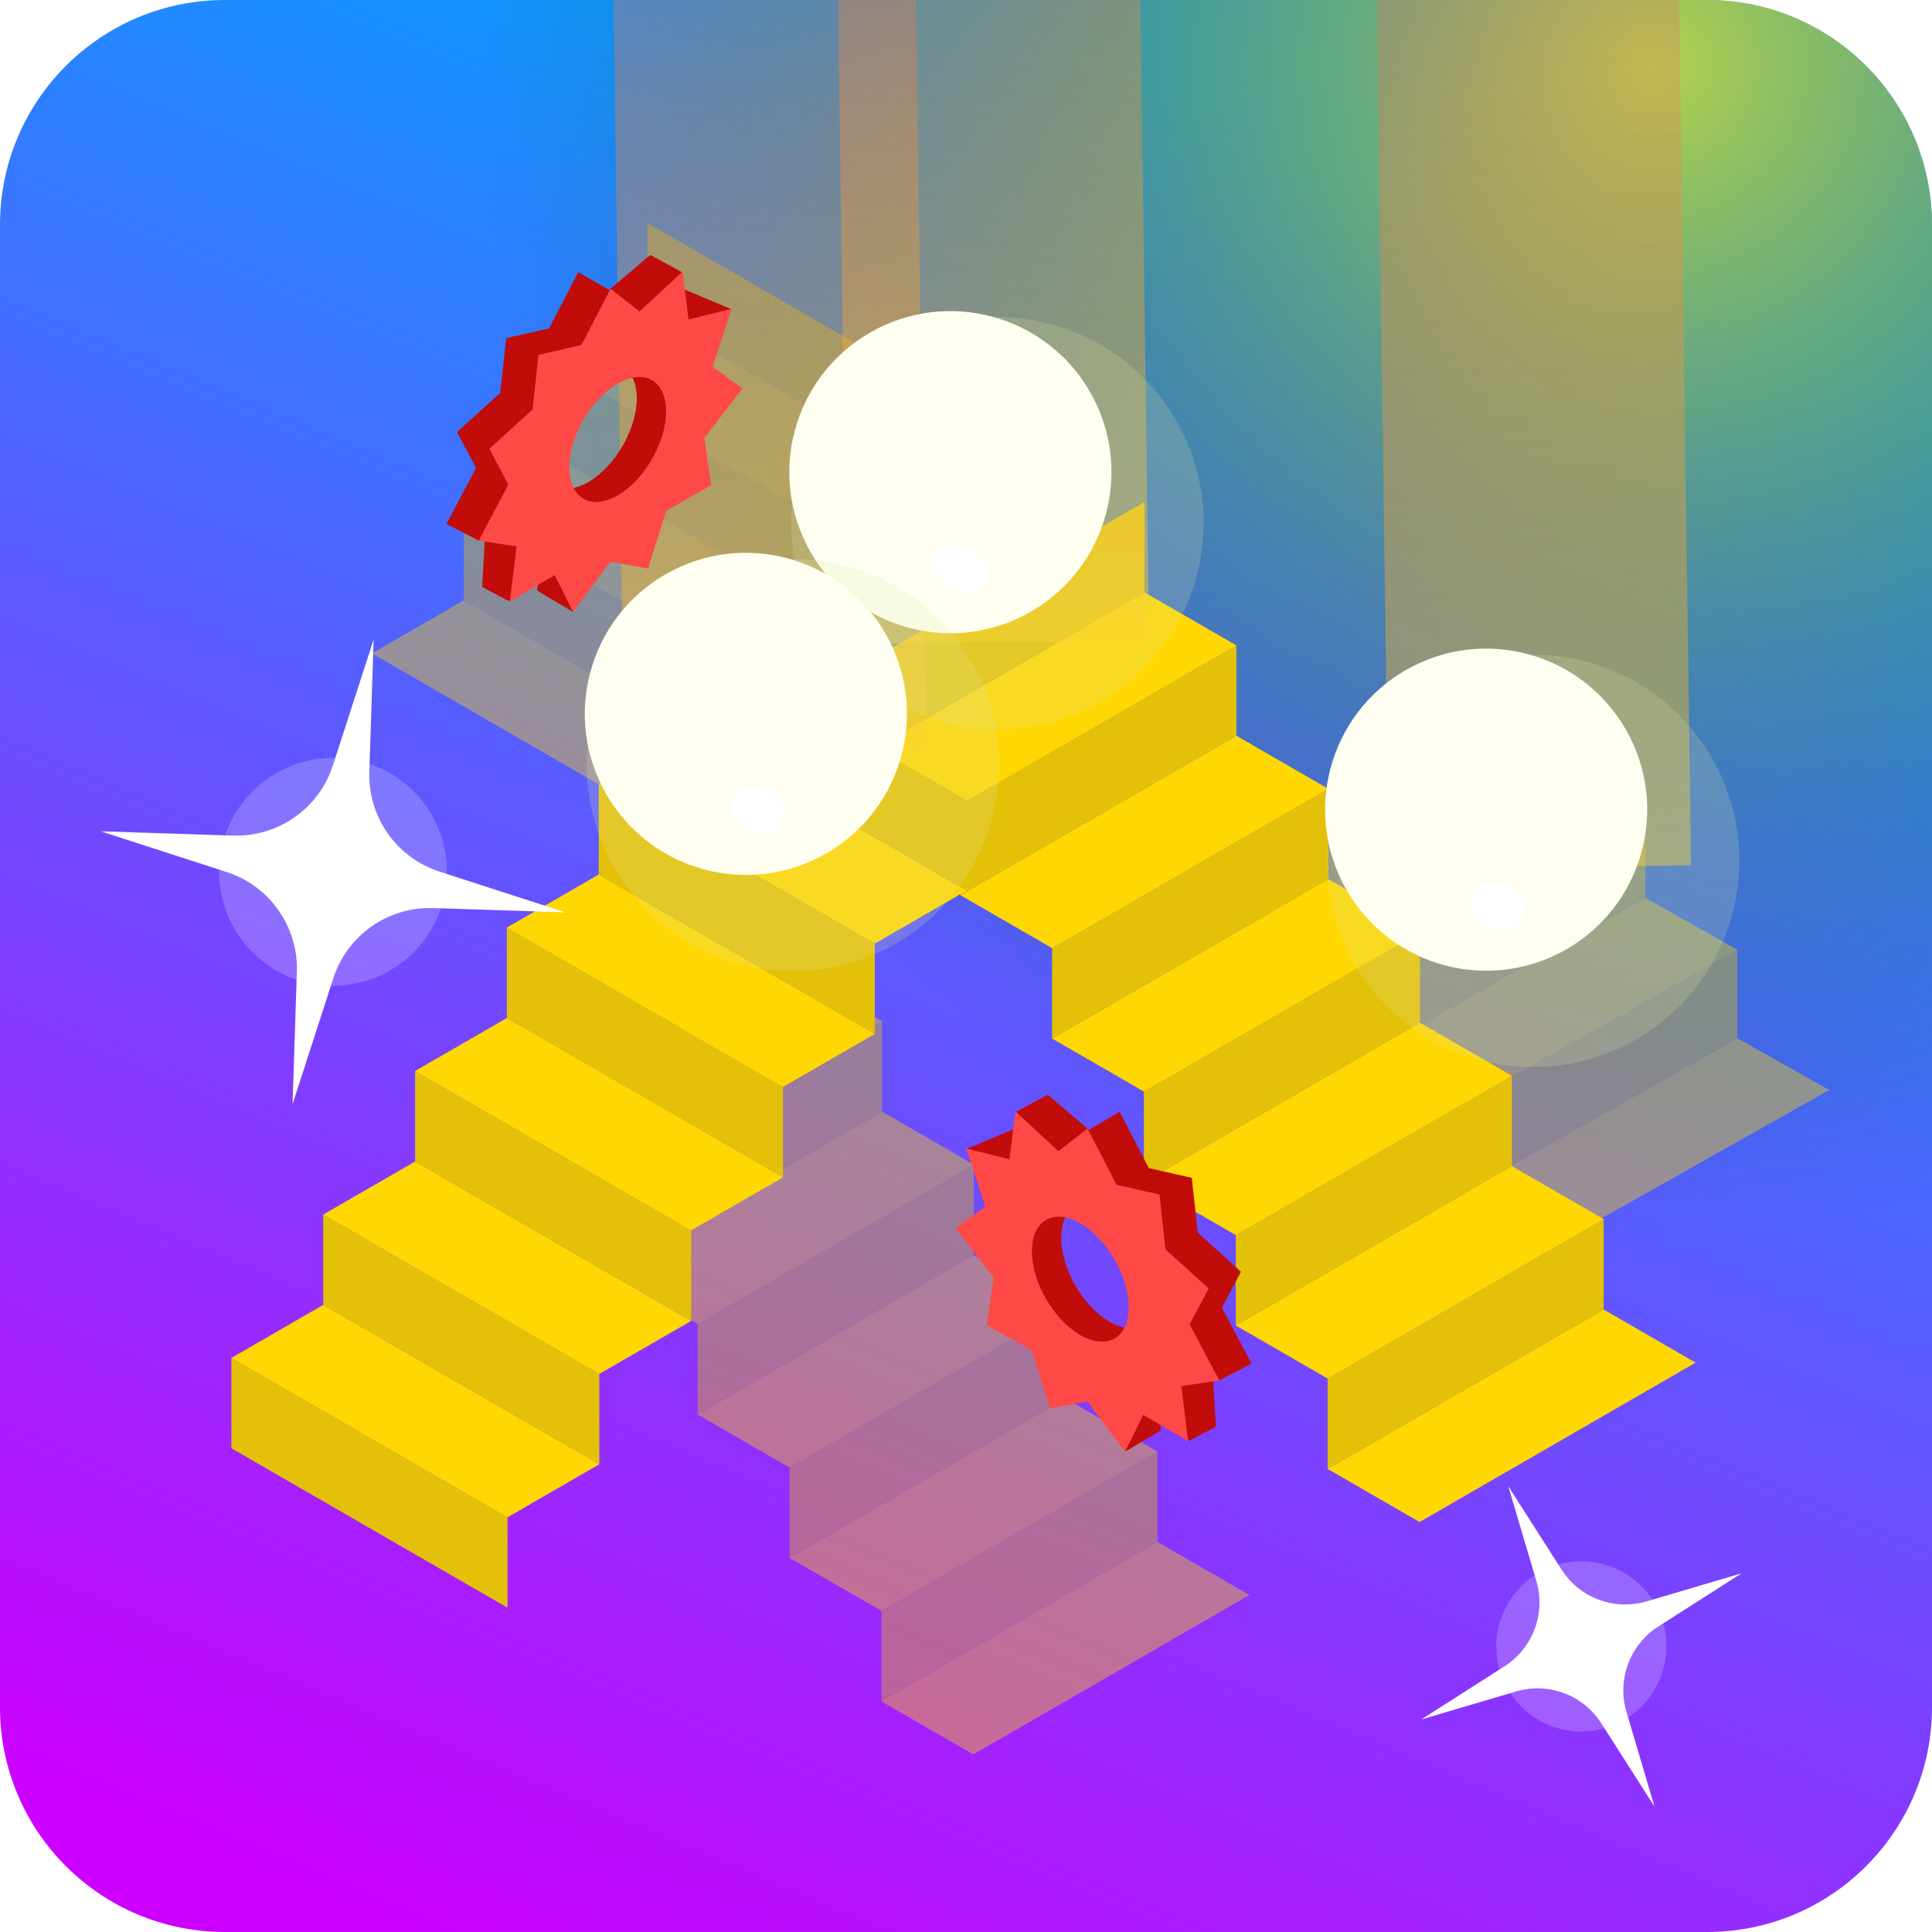 <svg width="189" height="189" viewBox="0 0 189 189" fill="none" xmlns="http://www.w3.org/2000/svg">
<g clip-path="url(#clip0_3281_313694)">
<path d="M0 22C0 9.85 9.85 0 22 0H167C179.15 0 189 9.85 189 22V167C189 179.15 179.15 189 167 189H22C9.85 189 0 179.15 0 167V22Z" fill="url(#paint0_linear_3281_313694)"/>
<circle opacity="0.7" cx="161.286" cy="6.815" r="114.036" fill="url(#paint1_radial_3281_313694)"/>
<g opacity="0.4">
<rect width="31.186" height="10.395" transform="matrix(-0.866 -0.5 -0.866 0.5 72.388 74.314)" fill="#FFD702"/>
<path d="M72.382 65.479L45.373 49.887L45.373 58.723L72.382 74.315L72.382 65.479Z" fill="#E3C108"/>
<rect width="31.186" height="10.395" transform="matrix(-0.866 -0.5 -0.866 0.5 81.37 60.282)" fill="#FFD702"/>
<path d="M81.364 51.447L54.355 35.855L54.355 44.691L81.364 60.282L81.364 51.447Z" fill="#E3C108"/>
<rect width="31.186" height="10.395" transform="matrix(-0.866 -0.5 -0.866 0.5 90.359 46.253)" fill="#FFD702"/>
<path d="M90.353 37.418L63.344 21.826L63.344 30.662L90.353 46.254L90.353 37.418Z" fill="#E3C108"/>
</g>
<g opacity="0.4">
<rect width="31.012" height="10.337" transform="matrix(0.871 -0.491 0.871 0.491 142.934 116.783)" fill="#FFD702"/>
<path d="M142.941 108.147L169.949 92.907L169.949 101.543L142.941 116.784L142.941 108.147Z" fill="#E3C108"/>
<rect width="31.012" height="10.337" transform="matrix(0.871 -0.491 0.871 0.491 133.952 103.067)" fill="#FFD702"/>
<path d="M133.958 94.432L160.967 79.191L160.967 87.828L133.959 103.068L133.958 94.432Z" fill="#E3C108"/>
<rect width="31.012" height="10.337" transform="matrix(0.871 -0.491 0.871 0.491 124.963 89.355)" fill="#FFD702"/>
<path d="M124.968 80.719L151.977 65.479L151.977 74.115L124.969 89.356L124.968 80.719Z" fill="#E3C108"/>
</g>
<rect width="31.186" height="10.395" transform="matrix(0.866 -0.5 0.866 0.5 129.868 143.696)" fill="#FFD702"/>
<path d="M129.874 134.861L156.883 119.269L156.883 128.104L129.875 143.696L129.874 134.861Z" fill="#E3C108"/>
<rect width="31.186" height="10.395" transform="matrix(0.866 -0.5 0.866 0.5 120.885 129.664)" fill="#FFD702"/>
<path d="M120.891 120.829L147.899 105.237L147.899 114.072L120.891 129.664L120.891 120.829Z" fill="#E3C108"/>
<rect width="31.186" height="10.395" transform="matrix(0.866 -0.5 0.866 0.5 111.896 115.635)" fill="#FFD702"/>
<path d="M111.902 106.8L138.911 91.208L138.911 100.044L111.902 115.636L111.902 106.8Z" fill="#E3C108"/>
<rect width="31.186" height="10.395" transform="matrix(0.866 -0.5 0.866 0.5 102.92 101.597)" fill="#FFD702"/>
<path d="M102.926 92.762L129.935 77.17L129.935 86.005L102.926 101.597L102.926 92.762Z" fill="#E3C108"/>
<rect width="31.186" height="10.395" transform="matrix(0.866 -0.5 0.866 0.5 93.937 87.564)" fill="#FFD702"/>
<path d="M93.943 78.73L120.952 63.138L120.952 71.973L93.943 87.565L93.943 78.73Z" fill="#E3C108"/>
<rect width="31.186" height="10.395" transform="matrix(0.866 -0.5 0.866 0.5 84.948 73.536)" fill="#FFD702"/>
<path d="M84.954 64.701L111.962 49.109L111.962 57.945L84.954 73.537L84.954 64.701Z" fill="#E3C108"/>
<g opacity="0.4">
<rect width="31.186" height="10.395" transform="matrix(0.866 -0.5 0.866 0.5 86.215 166.432)" fill="#FFD702"/>
<path d="M86.222 157.597L113.23 142.005L113.23 150.84L86.222 166.432L86.222 157.597Z" fill="#E3C108"/>
<rect width="31.186" height="10.395" transform="matrix(0.866 -0.5 0.866 0.5 77.233 152.399)" fill="#FFD702"/>
<path d="M77.239 143.564L104.248 127.972L104.248 136.808L77.239 152.4L77.239 143.564Z" fill="#E3C108"/>
<rect width="31.186" height="10.395" transform="matrix(0.866 -0.5 0.866 0.5 68.243 138.371)" fill="#FFD702"/>
<path d="M68.249 129.536L95.258 113.944L95.258 122.779L68.249 138.371L68.249 129.536Z" fill="#E3C108"/>
<rect width="31.186" height="10.395" transform="matrix(0.866 -0.5 0.866 0.5 59.268 124.332)" fill="#FFD702"/>
<path d="M59.274 115.497L86.282 99.905L86.282 108.741L59.274 124.333L59.274 115.497Z" fill="#E3C108"/>
<rect width="31.186" height="10.395" transform="matrix(0.866 -0.5 0.866 0.5 50.285 110.3)" fill="#FFD702"/>
<path d="M50.291 101.465L77.299 85.873L77.299 94.709L50.291 110.301L50.291 101.465Z" fill="#E3C108"/>
</g>
<path d="M49.647 148.438L22.638 132.846L22.638 141.682L49.647 157.274L49.647 148.438Z" fill="#E3C108"/>
<rect width="31.186" height="10.395" transform="matrix(-0.866 -0.5 -0.866 0.5 58.636 143.241)" fill="#FFD702"/>
<path d="M58.63 134.406L31.622 118.814L31.622 127.65L58.63 143.242L58.63 134.406Z" fill="#E3C108"/>
<rect width="31.186" height="10.395" transform="matrix(-0.866 -0.5 -0.866 0.5 67.625 129.213)" fill="#FFD702"/>
<path d="M67.619 120.378L40.611 104.786L40.611 113.621L67.619 129.213L67.619 120.378Z" fill="#E3C108"/>
<rect width="31.186" height="10.395" transform="matrix(-0.866 -0.5 -0.866 0.5 76.601 115.174)" fill="#FFD702"/>
<path d="M76.595 106.339L49.587 90.747L49.586 99.583L76.595 115.175L76.595 106.339Z" fill="#E3C108"/>
<rect width="31.186" height="10.395" transform="matrix(-0.866 -0.5 -0.866 0.5 85.583 101.142)" fill="#FFD702"/>
<path d="M85.578 92.307L58.569 76.715L58.569 85.551L85.578 101.143L85.578 92.307Z" fill="#E3C108"/>
<rect width="31.186" height="10.395" transform="matrix(-0.866 -0.5 -0.866 0.5 94.573 87.114)" fill="#FFD702"/>
<path d="M94.567 78.279L67.559 62.687L67.559 71.522L94.567 87.114L94.567 78.279Z" fill="#E3C108"/>
<path d="M147.548 145.387L152.754 153.538C154.532 156.321 157.936 157.592 161.102 156.654L170.376 153.909L162.225 159.115C159.442 160.892 158.172 164.297 159.109 167.463L161.855 176.737L156.648 168.586C154.871 165.803 151.467 164.532 148.301 165.47L139.027 168.215L147.178 163.009C149.96 161.232 151.231 157.827 150.294 154.661L147.548 145.387Z" fill="white"/>
<ellipse opacity="0.2" cx="154.7" cy="161.062" rx="8.32" ry="8.32" transform="rotate(-24.53 154.7 161.062)" fill="white"/>
<g style="mix-blend-mode:lighten" opacity="0.5">
<rect x="165.425" y="84.656" width="29.575" height="144.414" transform="rotate(179.218 165.425 84.656)" fill="url(#paint2_linear_3281_313694)"/>
</g>
<g style="mix-blend-mode:lighten" opacity="0.5">
<rect x="90.606" y="73.525" width="29.575" height="144.414" transform="rotate(179.218 90.606 73.525)" fill="url(#paint3_linear_3281_313694)"/>
</g>
<g style="mix-blend-mode:lighten" opacity="0.5">
<rect x="112.414" y="62.622" width="29.575" height="144.414" transform="rotate(179.218 112.414 62.622)" fill="url(#paint4_linear_3281_313694)"/>
</g>
<g filter="url(#filter0_f_3281_313694)">
<circle cx="149.987" cy="84.21" r="20.167" transform="rotate(-120 149.987 84.21)" fill="#E1E6A8" fill-opacity="0.2"/>
</g>
<g filter="url(#filter1_i_3281_313694)">
<circle cx="149.987" cy="84.209" r="15.755" transform="rotate(-120 149.987 84.209)" fill="#FEFFF0"/>
</g>
<g filter="url(#filter2_f_3281_313694)">
<ellipse cx="146.496" cy="88.665" rx="2.738" ry="2.179" transform="rotate(-152.354 146.496 88.665)" fill="white"/>
</g>
<g filter="url(#filter3_f_3281_313694)">
<circle cx="97.575" cy="51.194" r="20.167" transform="rotate(-120 97.575 51.194)" fill="#E1E6A8" fill-opacity="0.2"/>
</g>
<g filter="url(#filter4_i_3281_313694)">
<circle cx="97.575" cy="51.193" r="15.755" transform="rotate(-120 97.575 51.193)" fill="#FEFFF0"/>
</g>
<g filter="url(#filter5_f_3281_313694)">
<ellipse cx="94.084" cy="55.649" rx="2.738" ry="2.179" transform="rotate(-152.354 94.084 55.649)" fill="white"/>
</g>
<g filter="url(#filter6_f_3281_313694)">
<circle cx="77.567" cy="74.839" r="20.167" transform="rotate(-120 77.567 74.839)" fill="#E1E6A8" fill-opacity="0.2"/>
</g>
<g filter="url(#filter7_i_3281_313694)">
<circle cx="77.567" cy="74.838" r="15.755" transform="rotate(-120 77.567 74.838)" fill="#FEFFF0"/>
</g>
<g filter="url(#filter8_f_3281_313694)">
<ellipse cx="74.077" cy="79.294" rx="2.738" ry="2.179" transform="rotate(-152.354 74.077 79.294)" fill="white"/>
</g>
<path d="M36.551 62.557L36.131 75.502C35.988 79.922 38.786 83.903 42.993 85.265L55.316 89.253L42.37 88.833C37.951 88.689 33.97 91.488 32.608 95.695L28.62 108.017L29.04 95.072C29.183 90.653 26.385 86.672 22.178 85.31L9.855 81.322L22.801 81.742C27.22 81.885 31.201 79.087 32.563 74.88L36.551 62.557Z" fill="white"/>
<ellipse opacity="0.2" cx="32.585" cy="85.286" rx="11.142" ry="11.142" transform="rotate(9.897 32.585 85.286)" fill="white"/>
<path fill-rule="evenodd" clip-rule="evenodd" d="M53.721 32.121L56.566 26.621L59.586 28.367L63.611 24.942L66.653 26.586V28.192L71.451 30.203L66.561 34.236L69.463 36.362L65.752 41.207L66.413 45.834L62.026 48.324L60.237 53.984L56.566 53.327L56.032 59.847L52.536 57.778L52.79 55.493L49.802 58.812L47.166 57.426L47.439 52.524L46.853 52.895L43.669 51.254L46.57 45.778L44.713 42.26L48.934 38.437L49.521 33.077L53.721 32.121ZM57.559 47.153C54.944 48.663 52.825 47.439 52.825 44.42C52.825 41.4 54.944 37.728 57.559 36.219C60.174 34.709 62.294 35.933 62.294 38.952C62.294 41.972 60.174 45.644 57.559 47.153Z" fill="#C20C0A"/>
<path fill-rule="evenodd" clip-rule="evenodd" d="M56.879 33.755L59.724 28.255L62.569 30.47L66.768 26.576L67.356 31.258L71.576 30.207L69.719 35.87L72.621 37.995L68.909 42.841L69.571 47.468L65.183 49.958L63.395 55.617L59.724 54.961L56.053 59.856L54.264 56.262L49.876 58.839L50.538 53.448L46.826 52.888L49.728 47.412L47.871 43.893L52.092 40.071L52.679 34.71L56.879 33.755ZM60.427 48.46C57.812 49.97 55.693 48.746 55.693 45.726C55.693 42.707 57.812 39.035 60.427 37.526C63.042 36.016 65.162 37.24 65.162 40.259C65.162 43.279 63.042 46.95 60.427 48.46Z" fill="#FE4947"/>
<path fill-rule="evenodd" clip-rule="evenodd" d="M112.386 114.269L109.541 108.769L106.521 110.515L102.496 107.09L99.454 108.734V110.34L94.656 112.351L99.545 116.385L96.644 118.51L100.355 123.356L99.694 127.982L104.081 130.472L105.87 136.132L109.541 135.476L110.075 141.996L113.571 139.926L113.317 137.641L116.305 140.961L118.941 139.574L118.668 134.672L119.254 135.043L122.438 133.403L119.537 127.926L121.394 124.408L117.173 120.585L116.586 115.225L112.386 114.269ZM108.548 129.301C111.163 130.811 113.282 129.587 113.282 126.568C113.282 123.548 111.163 119.877 108.548 118.367C105.933 116.857 103.813 118.081 103.813 121.1C103.813 124.12 105.933 127.792 108.548 129.301Z" fill="#C20C0A"/>
<path fill-rule="evenodd" clip-rule="evenodd" d="M109.228 115.903L106.383 110.403L103.538 112.618L99.339 108.724L98.751 113.406L94.531 112.355L96.388 118.018L93.486 120.144L97.198 124.989L96.536 129.616L100.924 132.106L102.712 137.766L106.383 137.109L110.054 142.005L111.843 138.41L116.231 140.987L115.569 135.596L119.281 135.036L116.379 129.56L118.236 126.041L114.015 122.219L113.428 116.858L109.228 115.903ZM105.68 130.608C108.295 132.118 110.414 130.894 110.414 127.875C110.414 124.855 108.295 121.183 105.68 119.674C103.065 118.164 100.945 119.388 100.945 122.407C100.945 125.427 103.065 129.098 105.68 130.608Z" fill="#FE4947"/>
</g>
<defs>
<filter id="filter0_f_3281_313694" x="117.937" y="52.16" width="64.1" height="64.1" filterUnits="userSpaceOnUse" color-interpolation-filters="sRGB">
<feFlood flood-opacity="0" result="BackgroundImageFix"/>
<feBlend mode="normal" in="SourceGraphic" in2="BackgroundImageFix" result="shape"/>
<feGaussianBlur stdDeviation="5.94" result="effect1_foregroundBlur_3281_313694"/>
</filter>
<filter id="filter1_i_3281_313694" x="129.627" y="63.449" width="36.118" height="36.518" filterUnits="userSpaceOnUse" color-interpolation-filters="sRGB">
<feFlood flood-opacity="0" result="BackgroundImageFix"/>
<feBlend mode="normal" in="SourceGraphic" in2="BackgroundImageFix" result="shape"/>
<feColorMatrix in="SourceAlpha" type="matrix" values="0 0 0 0 0 0 0 0 0 0 0 0 0 0 0 0 0 0 127 0" result="hardAlpha"/>
<feOffset dx="-4.602" dy="-5.002"/>
<feGaussianBlur stdDeviation="4.547"/>
<feComposite in2="hardAlpha" operator="arithmetic" k2="-1" k3="1"/>
<feColorMatrix type="matrix" values="0 0 0 0 0.6 0 0 0 0 0.358 0 0 0 0 0.343 0 0 0 1 0"/>
<feBlend mode="normal" in2="shape" result="effect1_innerShadow_3281_313694"/>
</filter>
<filter id="filter2_f_3281_313694" x="140.742" y="83.228" width="11.51" height="10.874" filterUnits="userSpaceOnUse" color-interpolation-filters="sRGB">
<feFlood flood-opacity="0" result="BackgroundImageFix"/>
<feBlend mode="normal" in="SourceGraphic" in2="BackgroundImageFix" result="shape"/>
<feGaussianBlur stdDeviation="1.563" result="effect1_foregroundBlur_3281_313694"/>
</filter>
<filter id="filter3_f_3281_313694" x="65.525" y="19.144" width="64.1" height="64.1" filterUnits="userSpaceOnUse" color-interpolation-filters="sRGB">
<feFlood flood-opacity="0" result="BackgroundImageFix"/>
<feBlend mode="normal" in="SourceGraphic" in2="BackgroundImageFix" result="shape"/>
<feGaussianBlur stdDeviation="5.94" result="effect1_foregroundBlur_3281_313694"/>
</filter>
<filter id="filter4_i_3281_313694" x="77.215" y="30.433" width="36.118" height="36.518" filterUnits="userSpaceOnUse" color-interpolation-filters="sRGB">
<feFlood flood-opacity="0" result="BackgroundImageFix"/>
<feBlend mode="normal" in="SourceGraphic" in2="BackgroundImageFix" result="shape"/>
<feColorMatrix in="SourceAlpha" type="matrix" values="0 0 0 0 0 0 0 0 0 0 0 0 0 0 0 0 0 0 127 0" result="hardAlpha"/>
<feOffset dx="-4.602" dy="-5.002"/>
<feGaussianBlur stdDeviation="4.547"/>
<feComposite in2="hardAlpha" operator="arithmetic" k2="-1" k3="1"/>
<feColorMatrix type="matrix" values="0 0 0 0 0.6 0 0 0 0 0.358 0 0 0 0 0.343 0 0 0 1 0"/>
<feBlend mode="normal" in2="shape" result="effect1_innerShadow_3281_313694"/>
</filter>
<filter id="filter5_f_3281_313694" x="88.329" y="50.212" width="11.51" height="10.874" filterUnits="userSpaceOnUse" color-interpolation-filters="sRGB">
<feFlood flood-opacity="0" result="BackgroundImageFix"/>
<feBlend mode="normal" in="SourceGraphic" in2="BackgroundImageFix" result="shape"/>
<feGaussianBlur stdDeviation="1.563" result="effect1_foregroundBlur_3281_313694"/>
</filter>
<filter id="filter6_f_3281_313694" x="45.517" y="42.789" width="64.1" height="64.1" filterUnits="userSpaceOnUse" color-interpolation-filters="sRGB">
<feFlood flood-opacity="0" result="BackgroundImageFix"/>
<feBlend mode="normal" in="SourceGraphic" in2="BackgroundImageFix" result="shape"/>
<feGaussianBlur stdDeviation="5.94" result="effect1_foregroundBlur_3281_313694"/>
</filter>
<filter id="filter7_i_3281_313694" x="57.207" y="54.078" width="36.118" height="36.518" filterUnits="userSpaceOnUse" color-interpolation-filters="sRGB">
<feFlood flood-opacity="0" result="BackgroundImageFix"/>
<feBlend mode="normal" in="SourceGraphic" in2="BackgroundImageFix" result="shape"/>
<feColorMatrix in="SourceAlpha" type="matrix" values="0 0 0 0 0 0 0 0 0 0 0 0 0 0 0 0 0 0 127 0" result="hardAlpha"/>
<feOffset dx="-4.602" dy="-5.002"/>
<feGaussianBlur stdDeviation="4.547"/>
<feComposite in2="hardAlpha" operator="arithmetic" k2="-1" k3="1"/>
<feColorMatrix type="matrix" values="0 0 0 0 0.6 0 0 0 0 0.358 0 0 0 0 0.343 0 0 0 1 0"/>
<feBlend mode="normal" in2="shape" result="effect1_innerShadow_3281_313694"/>
</filter>
<filter id="filter8_f_3281_313694" x="68.322" y="73.857" width="11.51" height="10.874" filterUnits="userSpaceOnUse" color-interpolation-filters="sRGB">
<feFlood flood-opacity="0" result="BackgroundImageFix"/>
<feBlend mode="normal" in="SourceGraphic" in2="BackgroundImageFix" result="shape"/>
<feGaussianBlur stdDeviation="1.563" result="effect1_foregroundBlur_3281_313694"/>
</filter>
<linearGradient id="paint0_linear_3281_313694" x1="94.5" y1="0" x2="18.173" y2="181.276" gradientUnits="userSpaceOnUse">
<stop stop-color="#00A3FF"/>
<stop offset="1" stop-color="#CC00FF"/>
</linearGradient>
<radialGradient id="paint1_radial_3281_313694" cx="0" cy="0" r="1" gradientUnits="userSpaceOnUse" gradientTransform="translate(161.286 6.815) rotate(90) scale(114.036)">
<stop stop-color="#FFE600"/>
<stop offset="1" stop-color="#1D1E25" stop-opacity="0"/>
</radialGradient>
<linearGradient id="paint2_linear_3281_313694" x1="180.212" y1="47.109" x2="179.909" y2="239.935" gradientUnits="userSpaceOnUse">
<stop stop-color="#FAFF00"/>
<stop offset="0.521" stop-color="#FF823C" stop-opacity="0.67"/>
<stop offset="1" stop-color="#B504E1" stop-opacity="0"/>
</linearGradient>
<linearGradient id="paint3_linear_3281_313694" x1="105.394" y1="35.978" x2="105.09" y2="228.804" gradientUnits="userSpaceOnUse">
<stop stop-color="#FAFF00"/>
<stop offset="0.521" stop-color="#FF823C" stop-opacity="0.67"/>
<stop offset="1" stop-color="#B504E1" stop-opacity="0"/>
</linearGradient>
<linearGradient id="paint4_linear_3281_313694" x1="127.202" y1="25.074" x2="126.898" y2="217.9" gradientUnits="userSpaceOnUse">
<stop stop-color="#FAFF00"/>
<stop offset="0.521" stop-color="#FF823C" stop-opacity="0.67"/>
<stop offset="1" stop-color="#B504E1" stop-opacity="0"/>
</linearGradient>
<clipPath id="clip0_3281_313694">
<path d="M0 22C0 9.85 9.85 0 22 0H167C179.15 0 189 9.85 189 22V167C189 179.15 179.15 189 167 189H22C9.85 189 0 179.15 0 167V22Z" fill="white"/>
</clipPath>
</defs>
</svg>
